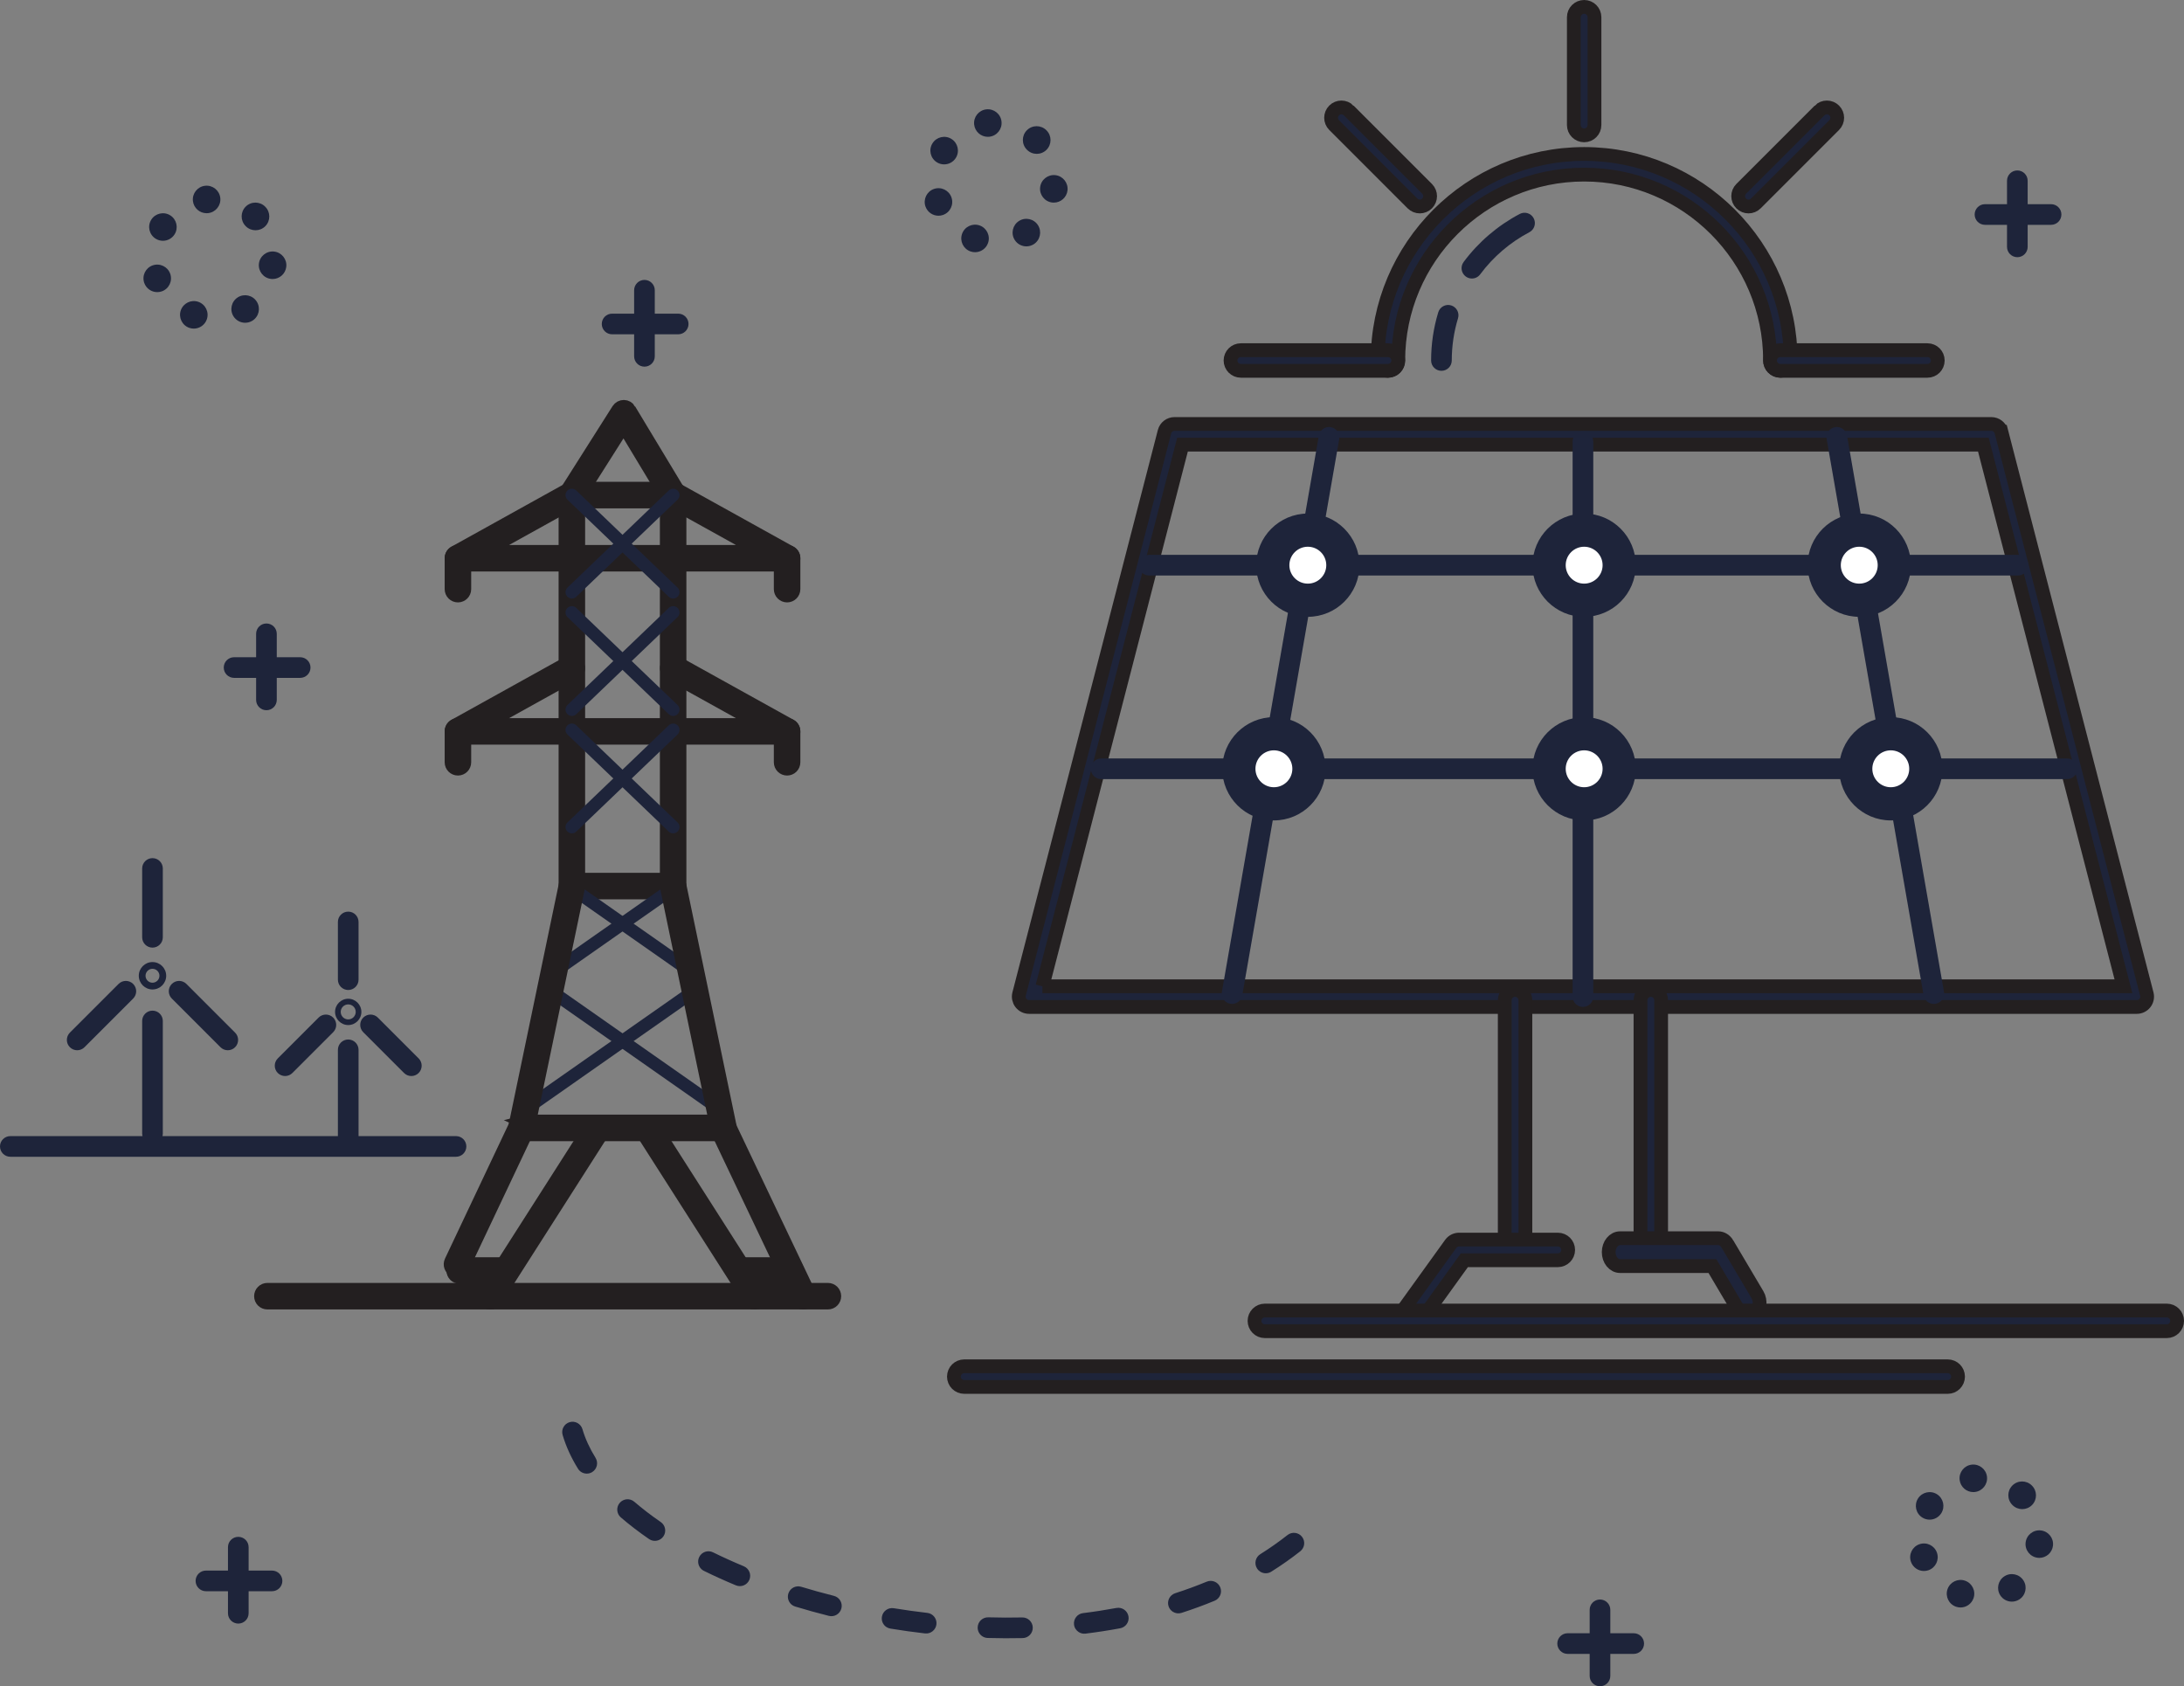 <?xml version="1.0" encoding="UTF-8"?>
<svg id="Layer_2" data-name="Layer 2" xmlns="http://www.w3.org/2000/svg" viewBox="0 0 1586.03 1224.6">
  <rect x="0" y="0" width="1586.03" height="1224.6" fill="#808080" stroke="none"/>
  <defs>
    <style>
      .cls-1 {
        fill: #fff;
      }

      .cls-2, .cls-3 {
        fill: #1e243a;
      }

      .cls-3 {
        stroke: #231f20;
        stroke-miterlimit: 10;
        stroke-width: 10px;
      }
    </style>
  </defs>
  <g id="FLIGHT">
    <g>
      <path class="cls-3" d="m488.84,354.92c-2.55,0-4.63,2.07-4.63,4.63v279.31h-64.29v-279.31c0-2.56-2.07-4.63-4.63-4.63s-4.63,2.07-4.63,4.63v283.93c0,2.56,2.07,4.63,4.63,4.63h73.54c2.55,0,4.63-2.07,4.63-4.63v-283.93c0-2.56-2.07-4.63-4.63-4.63Z"/>
      <path class="cls-3" d="m488.84,354.92h-73.54c-2.55,0-4.63,2.07-4.63,4.63s2.07,4.63,4.63,4.63h73.54c2.55,0,4.63-2.07,4.63-4.63s-2.07-4.63-4.63-4.63Z"/>
      <path class="cls-3" d="m456.95,297.7c-.83-1.37-2.31-2.22-3.91-2.24-1.59-.01-3.1.8-3.96,2.15l-37.69,59.46c-1.37,2.16-.73,5.02,1.43,6.38,2.16,1.37,5.02.73,6.38-1.43l33.68-53.14,31.99,53.05c.87,1.44,2.4,2.24,3.97,2.24.81,0,1.64-.21,2.38-.66,2.19-1.32,2.89-4.16,1.57-6.35l-35.86-59.46Z"/>
      <path class="cls-3" d="m573.84,401.36l-82.72-45.92c-2.23-1.24-5.05-.43-6.29,1.8-1.24,2.23-.43,5.05,1.8,6.29l67.1,37.25h-203.32l67.1-37.25c2.23-1.24,3.04-4.06,1.8-6.29-1.24-2.23-4.06-3.04-6.29-1.8l-82.72,45.92c-1.84,1.02-2.76,3.16-2.23,5.2.53,2.04,2.37,3.47,4.48,3.47h239.05c2.11,0,3.95-1.43,4.48-3.47.53-2.04-.39-4.18-2.23-5.2Z"/>
      <path class="cls-3" d="m573.84,527.11l-82.72-45.92c-2.23-1.24-5.05-.43-6.29,1.8-1.24,2.23-.43,5.05,1.8,6.29l67.1,37.25h-203.32l67.1-37.25c2.23-1.24,3.04-4.06,1.8-6.29-1.24-2.23-4.06-3.04-6.29-1.8l-82.72,45.92c-1.84,1.02-2.76,3.16-2.23,5.2.53,2.04,2.37,3.47,4.48,3.47h239.05c2.11,0,3.95-1.43,4.48-3.47.53-2.04-.39-4.18-2.23-5.2Z"/>
      <g>
        <path class="cls-2" d="m418.5,356.21c-1.84-1.77-4.77-1.71-6.54.14-1.77,1.84-1.71,4.77.14,6.54l73.54,70.5c.9.86,2.05,1.29,3.2,1.29,1.22,0,2.43-.48,3.34-1.43,1.77-1.84,1.71-4.77-.14-6.54l-73.54-70.5Z"/>
        <path class="cls-2" d="m418.5,441.48c-1.84-1.77-4.77-1.71-6.54.14-1.77,1.84-1.71,4.77.14,6.54l73.54,70.5c.9.86,2.05,1.29,3.2,1.29,1.22,0,2.43-.48,3.34-1.43,1.77-1.84,1.71-4.77-.14-6.54l-73.54-70.5Z"/>
        <path class="cls-2" d="m418.5,526.75c-1.84-1.77-4.77-1.71-6.54.14-1.77,1.84-1.71,4.77.14,6.54l73.54,70.5c.9.86,2.05,1.29,3.2,1.29,1.22,0,2.43-.48,3.34-1.43,1.77-1.84,1.71-4.77-.14-6.54l-73.54-70.5Z"/>
      </g>
      <g>
        <path class="cls-2" d="m485.64,356.21l-73.54,70.5c-1.84,1.77-1.91,4.7-.14,6.54.91.95,2.12,1.43,3.34,1.43,1.15,0,2.3-.43,3.2-1.29l73.54-70.5c1.84-1.77,1.91-4.7.14-6.54-1.77-1.84-4.7-1.91-6.54-.14Z"/>
        <path class="cls-2" d="m485.64,441.48l-73.54,70.5c-1.84,1.77-1.91,4.7-.14,6.54.91.95,2.12,1.43,3.34,1.43,1.15,0,2.3-.43,3.2-1.29l73.54-70.5c1.84-1.77,1.91-4.7.14-6.54s-4.7-1.91-6.54-.14Z"/>
        <path class="cls-2" d="m485.64,526.75l-73.54,70.5c-1.84,1.77-1.91,4.7-.14,6.54.91.95,2.12,1.43,3.34,1.43,1.15,0,2.3-.43,3.2-1.29l73.54-70.5c1.84-1.77,1.91-4.7.14-6.54-1.77-1.84-4.7-1.91-6.54-.14Z"/>
      </g>
      <g>
        <path class="cls-2" d="m502.66,700.59l-84.71-59.35c-2.09-1.47-4.98-.96-6.44,1.13-1.47,2.09-.96,4.98,1.13,6.44l84.71,59.35c.81.57,1.73.84,2.65.84,1.46,0,2.89-.69,3.79-1.97,1.47-2.09.96-4.98-1.13-6.44Z"/>
        <path class="cls-2" d="m525.25,801.69l-120.83-84.66c-2.09-1.47-4.98-.96-6.44,1.13-1.47,2.09-.96,4.98,1.13,6.44l120.83,84.66c.81.57,1.73.84,2.65.84,1.46,0,2.89-.69,3.79-1.97,1.47-2.09.96-4.98-1.13-6.44Z"/>
      </g>
      <g>
        <path class="cls-2" d="m486.19,641.25l-84.92,59.5c-2.09,1.47-2.6,4.35-1.13,6.44.9,1.28,2.33,1.97,3.79,1.97.92,0,1.84-.27,2.65-.84l84.92-59.5c2.09-1.47,2.6-4.35,1.13-6.44-1.47-2.09-4.35-2.6-6.44-1.13Z"/>
        <path class="cls-2" d="m499.73,717.03l-116.86,81.88c-2.09,1.47-2.6,4.35-1.13,6.44.9,1.28,2.33,1.97,3.79,1.97.92,0,1.84-.27,2.65-.84l116.86-81.88c2.09-1.47,2.6-4.35,1.13-6.44-1.47-2.09-4.35-2.6-6.44-1.13Z"/>
      </g>
      <path class="cls-3" d="m493.37,642.54c-.52-2.5-2.97-4.1-5.47-3.59-2.5.52-4.11,2.97-3.59,5.47l35.43,170.06h-135.35l35.43-170.06c.52-2.5-1.08-4.95-3.59-5.47-2.5-.52-4.95,1.08-5.47,3.59l-36.59,175.63c-.28,1.36.06,2.78.94,3.86.88,1.08,2.2,1.71,3.59,1.71h146.72c1.39,0,2.71-.63,3.59-1.71.88-1.08,1.22-2.5.94-3.86l-36.59-175.63Z"/>
      <path class="cls-3" d="m436.08,815.94c-2.15-1.38-5.01-.74-6.39,1.41l-77.57,121.48c-1.37,2.15-.74,5.01,1.41,6.39.77.49,1.63.73,2.49.73,1.53,0,3.02-.75,3.9-2.14l77.57-121.48c1.37-2.15.74-5.01-1.41-6.39Z"/>
      <path class="cls-3" d="m380.69,814.93c-2.31-1.09-5.07-.11-6.16,2.2l-46.85,99.04c-1.09,2.31-.11,5.07,2.2,6.16.64.3,1.31.45,1.97.45,1.73,0,3.39-.98,4.18-2.65l46.85-99.04c1.09-2.31.11-5.07-2.2-6.16Z"/>
      <path class="cls-3" d="m474.45,817.35c-1.38-2.15-4.23-2.78-6.39-1.41-2.15,1.38-2.78,4.23-1.41,6.39l77.57,121.48c.88,1.38,2.38,2.14,3.9,2.14.85,0,1.71-.24,2.49-.73,2.15-1.38,2.78-4.23,1.41-6.39l-77.57-121.48Z"/>
      <path class="cls-3" d="m529.61,817.85c-1.1-2.31-3.86-3.29-6.16-2.19-2.31,1.1-3.29,3.86-2.19,6.16l57.81,121.48c.79,1.67,2.45,2.64,4.18,2.64.67,0,1.34-.14,1.98-.45,2.31-1.1,3.29-3.86,2.19-6.16l-57.81-121.48Z"/>
      <path class="cls-3" d="m366.71,918.05h-32.9c-2.55,0-4.63,2.07-4.63,4.63s2.07,4.63,4.63,4.63h32.9c2.55,0,4.63-2.07,4.63-4.63s-2.07-4.63-4.63-4.63Z"/>
      <path class="cls-3" d="m574.05,918.05h-36.99c-2.55,0-4.63,2.07-4.63,4.63s2.07,4.63,4.63,4.63h36.99c2.55,0,4.63-2.07,4.63-4.63s-2.07-4.63-4.63-4.63Z"/>
      <path class="cls-3" d="m332.55,400.78c-2.55,0-4.63,2.07-4.63,4.63v22.44c0,2.56,2.07,4.63,4.63,4.63s4.63-2.07,4.63-4.63v-22.44c0-2.56-2.07-4.63-4.63-4.63Z"/>
      <path class="cls-3" d="m571.59,400.78c-2.55,0-4.63,2.07-4.63,4.63v22.44c0,2.56,2.07,4.63,4.63,4.63s4.63-2.07,4.63-4.63v-22.44c0-2.56-2.07-4.63-4.63-4.63Z"/>
      <path class="cls-3" d="m571.59,526.52c-2.55,0-4.63,2.07-4.63,4.63v22.44c0,2.56,2.07,4.63,4.63,4.63s4.63-2.07,4.63-4.63v-22.44c0-2.56-2.07-4.63-4.63-4.63Z"/>
      <path class="cls-3" d="m332.55,526.52c-2.55,0-4.63,2.07-4.63,4.63v22.44c0,2.56,2.07,4.63,4.63,4.63s4.63-2.07,4.63-4.63v-22.44c0-2.56-2.07-4.63-4.63-4.63Z"/>
      <path class="cls-3" d="m601.25,936.69H194.17c-2.55,0-4.63,2.07-4.63,4.63s2.07,4.63,4.63,4.63h407.07c2.55,0,4.63-2.07,4.63-4.63s-2.07-4.63-4.63-4.63Z"/>
      <path class="cls-3" d="m1453.4,313.52c-.86-3.31-3.84-5.62-7.26-5.62h-593.2c-3.42,0-6.41,2.31-7.26,5.62l-105.61,408.38c-.58,2.25-.09,4.64,1.33,6.47s3.61,2.91,5.93,2.91h804.43c2.32,0,4.51-1.07,5.93-2.91s1.91-4.22,1.33-6.47l-105.61-408.38Zm-696.39,402.75l101.73-393.38h581.59l101.73,393.38h-785.06Z"/>
      <path class="cls-2" d="m1465.5,402.95h-631.05c-4.14,0-7.5,3.36-7.5,7.5s3.36,7.5,7.5,7.5h631.05c4.14,0,7.5-3.36,7.5-7.5s-3.36-7.5-7.5-7.5Z"/>
      <path class="cls-2" d="m1501.14,550.81h-701.46c-4.14,0-7.5,3.36-7.5,7.5s3.36,7.5,7.5,7.5h701.46c4.14,0,7.5-3.36,7.5-7.5s-3.36-7.5-7.5-7.5Z"/>
      <path class="cls-2" d="m966.44,310.21c-4.08-.71-7.97,2.02-8.68,6.1l-70.41,403.97c-.71,4.08,2.02,7.96,6.1,8.68.44.08.87.11,1.3.11,3.58,0,6.74-2.57,7.38-6.21l70.41-403.97c.71-4.08-2.02-7.96-6.1-8.68Z"/>
      <path class="cls-2" d="m1341.31,316.31c-.71-4.08-4.59-6.81-8.68-6.1-4.08.71-6.81,4.6-6.1,8.68l70.41,403.97c.64,3.64,3.8,6.21,7.38,6.21.43,0,.86-.04,1.3-.11,4.08-.71,6.81-4.6,6.1-8.68l-70.41-403.97Z"/>
      <path class="cls-2" d="m1149.54,313.18c-4.14,0-7.5,3.36-7.5,7.5v403.09c0,4.14,3.36,7.5,7.5,7.5s7.5-3.36,7.5-7.5v-403.09c0-4.14-3.36-7.5-7.5-7.5Z"/>
      <circle class="cls-1" cx="949.75" cy="410.45" r="25.45"/>
      <path class="cls-2" d="m949.75,372.95c-20.68,0-37.5,16.82-37.5,37.5s16.82,37.5,37.5,37.5,37.5-16.82,37.5-37.5-16.82-37.5-37.5-37.5Zm0,50.9c-7.39,0-13.4-6.01-13.4-13.4s6.01-13.4,13.4-13.4,13.4,6.01,13.4,13.4-6.01,13.4-13.4,13.4Z"/>
      <circle class="cls-1" cx="925.11" cy="558.31" r="25.45"/>
      <path class="cls-2" d="m925.11,520.81c-20.68,0-37.5,16.82-37.5,37.5s16.82,37.5,37.5,37.5,37.5-16.82,37.5-37.5-16.82-37.5-37.5-37.5Zm0,50.9c-7.39,0-13.4-6.01-13.4-13.4s6.01-13.4,13.4-13.4,13.4,6.01,13.4,13.4-6.01,13.4-13.4,13.4Z"/>
      <circle class="cls-1" cx="1150.42" cy="410.45" r="25.45" transform="translate(-65.02 289.41) rotate(-13.95)"/>
      <path class="cls-2" d="m1150.42,372.95c-20.68,0-37.5,16.82-37.5,37.5s16.82,37.5,37.5,37.5,37.5-16.82,37.5-37.5-16.82-37.5-37.5-37.5Zm0,50.9c-7.39,0-13.4-6.01-13.4-13.4s6.01-13.4,13.4-13.4,13.4,6.01,13.4,13.4-6.01,13.4-13.4,13.4Z"/>
      <circle class="cls-1" cx="1150.42" cy="558.31" r="25.45" transform="translate(24.83 1165.13) rotate(-54.22)"/>
      <path class="cls-2" d="m1150.42,520.81c-20.68,0-37.5,16.82-37.5,37.5s16.82,37.5,37.5,37.5,37.5-16.82,37.5-37.5-16.82-37.5-37.5-37.5Zm0,50.9c-7.39,0-13.4-6.01-13.4-13.4s6.01-13.4,13.4-13.4,13.4,6.01,13.4,13.4-6.01,13.4-13.4,13.4Z"/>
      <circle class="cls-1" cx="1350.2" cy="410.45" r="25.45" transform="translate(-58.33 323.46) rotate(-13.37)"/>
      <path class="cls-2" d="m1350.2,372.95c-20.68,0-37.5,16.82-37.5,37.5s16.82,37.5,37.5,37.5,37.5-16.82,37.5-37.5-16.82-37.5-37.5-37.5Zm0,50.9c-7.39,0-13.4-6.01-13.4-13.4s6.01-13.4,13.4-13.4,13.4,6.01,13.4,13.4-6.01,13.4-13.4,13.4Z"/>
      <circle class="cls-1" cx="1373.09" cy="558.31" r="25.45" transform="translate(-91.18 328.08) rotate(-13.19)"/>
      <path class="cls-2" d="m1373.09,520.81c-20.68,0-37.5,16.82-37.5,37.5s16.82,37.5,37.5,37.5,37.5-16.82,37.5-37.5-16.82-37.5-37.5-37.5Zm0,50.9c-7.39,0-13.4-6.01-13.4-13.4s6.01-13.4,13.4-13.4,13.4,6.01,13.4,13.4-6.01,13.4-13.4,13.4Z"/>
      <path class="cls-3" d="m1100.25,718.91c-4.14,0-7.5,3.36-7.5,7.5v179.98c0,4.14,3.36,7.5,7.5,7.5s7.5-3.36,7.5-7.5v-179.98c0-4.14-3.36-7.5-7.5-7.5Z"/>
      <path class="cls-3" d="m1198.82,718.91c-4.14,0-7.5,3.36-7.5,7.5v179.98c0,4.14,3.36,7.5,7.5,7.5s7.5-3.36,7.5-7.5v-179.98c0-4.14-3.36-7.5-7.5-7.5Z"/>
      <path class="cls-3" d="m1131.33,900.22h-71.73c-2.41,0-4.68,1.16-6.09,3.12l-35.21,48.89c-2.42,3.36-1.66,8.05,1.7,10.47,1.33.96,2.86,1.41,4.38,1.41,2.33,0,4.63-1.08,6.09-3.12l32.96-45.77h67.89c4.14,0,7.5-3.36,7.5-7.5s-3.36-7.5-7.5-7.5Z"/>
      <path class="cls-3" d="m1254.46,903.4c-1.55-2.62-4.04-4.18-6.68-4.18h-71.27c-4.56,0-8.26,4.53-8.26,10.12s3.7,10.12,8.26,10.12h67.06l19.33,32.65c1.62,2.73,4.14,4.18,6.69,4.18,1.68,0,3.38-.63,4.84-1.93,3.69-3.28,4.51-9.61,1.83-14.14l-21.81-36.82Z"/>
      <path class="cls-3" d="m1573.53,951.75h-655c-4.14,0-7.5,3.36-7.5,7.5s3.36,7.5,7.5,7.5h655c4.14,0,7.5-3.36,7.5-7.5s-3.36-7.5-7.5-7.5Z"/>
      <path class="cls-3" d="m1414.45,992.23h-714.22c-4.14,0-7.5,3.36-7.5,7.5s3.36,7.5,7.5,7.5h714.22c4.14,0,7.5-3.36,7.5-7.5s-3.36-7.5-7.5-7.5Z"/>
      <path class="cls-3" d="m1150.42,111.81c-82.71,0-149.99,67.29-149.99,149.99,0,4.14,3.36,7.5,7.5,7.5s7.5-3.36,7.5-7.5c0-74.44,60.56-134.99,134.99-134.99s134.99,60.56,134.99,134.99c0,4.14,3.36,7.5,7.5,7.5s7.5-3.36,7.5-7.5c0-82.71-67.29-149.99-149.99-149.99Z"/>
      <path class="cls-2" d="m1103.66,155.37c-15.93,8.36-30.04,20.44-40.79,34.93-2.47,3.33-1.77,8.02,1.56,10.49,1.34,1,2.91,1.48,4.46,1.48,2.29,0,4.56-1.05,6.03-3.03,9.41-12.69,21.76-23.26,35.71-30.59,3.67-1.93,5.08-6.46,3.15-10.13-1.92-3.67-6.46-5.08-10.13-3.15Z"/>
      <path class="cls-2" d="m1053.83,221.79c-3.96-1.2-8.15,1.03-9.36,4.99-3.44,11.31-5.19,23.09-5.19,35.02,0,4.14,3.36,7.5,7.5,7.5s7.5-3.36,7.5-7.5c0-10.45,1.53-20.76,4.54-30.65,1.21-3.96-1.03-8.15-4.99-9.36Z"/>
      <path class="cls-3" d="m1399.72,254.3h-106.81c-4.14,0-7.5,3.36-7.5,7.5s3.36,7.5,7.5,7.5h106.81c4.14,0,7.5-3.36,7.5-7.5s-3.36-7.5-7.5-7.5Z"/>
      <path class="cls-3" d="m1007.92,254.3h-106.81c-4.14,0-7.5,3.36-7.5,7.5s3.36,7.5,7.5,7.5h106.81c4.14,0,7.5-3.36,7.5-7.5s-3.36-7.5-7.5-7.5Z"/>
      <path class="cls-3" d="m1321.4,80.22l-56.93,56.93c-2.93,2.93-2.93,7.68,0,10.61,1.46,1.46,3.38,2.2,5.3,2.2s3.84-.73,5.3-2.2l56.93-56.93c2.93-2.93,2.93-7.68,0-10.61-2.93-2.93-7.68-2.93-10.61,0Z"/>
      <path class="cls-3" d="m1150.42,5c-4.14,0-7.5,3.36-7.5,7.5v78.3c0,4.14,3.36,7.5,7.5,7.5s7.5-3.36,7.5-7.5V12.5c0-4.14-3.36-7.5-7.5-7.5Z"/>
      <path class="cls-3" d="m979.44,80.22c-2.93-2.93-7.68-2.93-10.61,0-2.93,2.93-2.93,7.68,0,10.61l56.93,56.93c1.46,1.46,3.38,2.2,5.3,2.2s3.84-.73,5.3-2.2c2.93-2.93,2.93-7.68,0-10.61l-56.93-56.93Z"/>
      <path class="cls-2" d="m110.87,192.72c-5.21,1.83-7.95,7.53-6.12,12.74,1.44,4.12,5.31,6.69,9.43,6.69,1.1,0,2.22-.18,3.32-.56,5.21-1.83,7.95-7.54,6.12-12.75s-7.54-7.95-12.75-6.12Z"/>
      <path class="cls-2" d="m178.45,164.25s.03.03.04.05c1.95,1.95,4.51,2.92,7.07,2.92s5.12-.97,7.07-2.92c3.91-3.91,3.91-10.24,0-14.15-.03-.03-.07-.07-.1-.1t0-.01c-3.91-3.89-10.25-3.87-14.14.05-3.89,3.91-3.88,10.24.04,14.14.01.01.02.01.03.02Z"/>
      <path class="cls-2" d="m144.03,219.2c-5.21-1.82-10.91.94-12.73,6.16-1.81,5.21.95,10.91,6.16,12.73,1.09.37,2.2.55,3.29.55,4.14,0,8.01-2.59,9.44-6.71,1.82-5.22-.94-10.92-6.16-12.73Z"/>
      <path class="cls-2" d="m123.63,156.39c-4.68-2.93-10.86-1.51-13.79,3.16-2.93,4.68-1.51,10.86,3.17,13.79,1.65,1.03,3.48,1.53,5.3,1.53,3.33,0,6.58-1.67,8.48-4.69,2.93-4.68,1.52-10.86-3.16-13.79Z"/>
      <path class="cls-2" d="m199.07,182.69c-5.49-.62-10.44,3.34-11.05,8.82-.61,5.49,3.34,10.44,8.83,11.05.37.05.75.07,1.12.07,5.02,0,9.36-3.78,9.93-8.9.61-5.48-3.34-10.43-8.83-11.04Z"/>
      <path class="cls-2" d="m148.9,134.91c-5.49.62-9.43,5.58-8.8,11.07.58,5.1,4.91,8.86,9.92,8.86.38,0,.77-.02,1.15-.06,5.49-.63,9.43-5.59,8.8-11.08-.63-5.48-5.59-9.42-11.07-8.79Z"/>
      <path class="cls-2" d="m172.69,215.94c-4.67,2.95-6.07,9.13-3.12,13.8,1.9,3.01,5.14,4.66,8.46,4.66,1.83,0,3.67-.49,5.33-1.54,4.67-2.95,6.07-9.12,3.12-13.79-2.94-4.67-9.12-6.07-13.79-3.13Z"/>
      <path class="cls-2" d="m678.21,137.23c-5.21,1.83-7.95,7.54-6.13,12.75,1.45,4.11,5.31,6.69,9.44,6.69,1.1,0,2.22-.18,3.31-.57,5.21-1.83,7.95-7.53,6.12-12.74-1.82-5.22-7.53-7.96-12.74-6.13Z"/>
      <path class="cls-2" d="m745.78,108.77s.03.03.05.04c1.95,1.95,4.51,2.93,7.07,2.93s5.11-.98,7.07-2.93c3.9-3.9,3.9-10.24,0-14.14-.02-.01-.03-.03-.04-.04-.03-.02-.05-.05-.07-.07-3.92-3.9-10.25-3.88-14.14.04-3.9,3.92-3.88,10.25.04,14.14.01,0,.02.02.02.03Z"/>
      <path class="cls-2" d="m690.96,100.91c-4.68-2.94-10.85-1.52-13.78,3.16-2.94,4.68-1.52,10.85,3.16,13.78,1.65,1.04,3.49,1.53,5.3,1.53,3.33,0,6.58-1.66,8.48-4.69,2.94-4.68,1.52-10.85-3.16-13.78Z"/>
      <path class="cls-2" d="m716.23,79.42c-5.49.63-9.42,5.59-8.79,11.07.58,5.1,4.9,8.87,9.92,8.87.38,0,.76-.02,1.15-.07,5.49-.63,9.42-5.58,8.79-11.07-.62-5.49-5.58-9.43-11.07-8.8Z"/>
      <path class="cls-2" d="m766.4,127.2c-5.49-.61-10.43,3.34-11.05,8.83-.61,5.49,3.34,10.44,8.83,11.05.38.04.75.06,1.13.06,5.02,0,9.35-3.78,9.92-8.89.61-5.49-3.34-10.44-8.83-11.05Z"/>
      <path class="cls-2" d="m740.02,160.46h0c-4.68,2.95-6.08,9.12-3.13,13.79,1.9,3.02,5.15,4.67,8.47,4.67,1.82,0,3.67-.5,5.32-1.54,4.67-2.95,6.07-9.13,3.13-13.8-2.95-4.67-9.12-6.07-13.8-3.12Z"/>
      <path class="cls-2" d="m711.37,163.71c-5.22-1.81-10.92.94-12.73,6.16-1.82,5.22.94,10.92,6.16,12.73,1.09.38,2.19.56,3.28.56,4.14,0,8.01-2.59,9.45-6.72,1.81-5.21-.95-10.91-6.16-12.73Z"/>
      <path class="cls-2" d="m1393.86,1121.46c-5.21,1.83-7.95,7.53-6.12,12.75,1.44,4.11,5.31,6.69,9.43,6.69,1.1,0,2.22-.18,3.31-.57,5.21-1.83,7.96-7.54,6.13-12.75-1.83-5.21-7.54-7.95-12.75-6.12Z"/>
      <path class="cls-2" d="m1406.61,1085.13c-4.68-2.93-10.85-1.51-13.78,3.17-2.93,4.68-1.52,10.85,3.16,13.78,1.65,1.04,3.49,1.53,5.3,1.53,3.33,0,6.59-1.66,8.49-4.69,2.93-4.68,1.51-10.85-3.17-13.79Z"/>
      <path class="cls-2" d="m1461.51,1093.07c1.95,1.93,4.5,2.9,7.04,2.9s5.12-.98,7.07-2.93c3.9-3.91,3.9-10.24,0-14.14-.01-.02-.03-.03-.04-.04-.02-.03-.05-.05-.07-.08-3.92-3.89-10.25-3.87-14.14.05-3.9,3.91-3.88,10.24.04,14.14.03.03.07.07.1.1Z"/>
      <path class="cls-2" d="m1427.02,1147.94c-5.21-1.82-10.91.94-12.73,6.16-1.81,5.21.94,10.91,6.16,12.73,1.09.38,2.2.56,3.29.56,4.14,0,8.01-2.59,9.44-6.72,1.81-5.22-.94-10.92-6.16-12.73Z"/>
      <path class="cls-2" d="m1431.88,1063.65c-5.48.63-9.42,5.59-8.79,11.07.58,5.1,4.91,8.86,9.92,8.87.38,0,.76-.03,1.15-.07,5.49-.63,9.43-5.59,8.8-11.08-.63-5.48-5.59-9.42-11.08-8.79Z"/>
      <path class="cls-2" d="m1482.06,1111.43c-5.49-.62-10.44,3.34-11.05,8.83-.62,5.49,3.34,10.43,8.83,11.04.37.05.75.07,1.12.07,5.02,0,9.35-3.78,9.92-8.89.62-5.49-3.34-10.44-8.82-11.05Z"/>
      <path class="cls-2" d="m1455.68,1144.69c-4.67,2.94-6.07,9.12-3.13,13.79,1.9,3.01,5.15,4.67,8.47,4.67,1.83,0,3.67-.5,5.33-1.55,4.67-2.94,6.07-9.12,3.12-13.79-2.95-4.67-9.12-6.07-13.79-3.12Z"/>
      <path class="cls-2" d="m468.01,203.28c-4.14,0-7.5,3.36-7.5,7.5v48c0,4.14,3.36,7.5,7.5,7.5s7.5-3.36,7.5-7.5v-48c0-4.14-3.36-7.5-7.5-7.5Z"/>
      <path class="cls-2" d="m492.51,227.78h-48c-4.14,0-7.5,3.36-7.5,7.5s3.36,7.5,7.5,7.5h48c4.14,0,7.5-3.36,7.5-7.5s-3.36-7.5-7.5-7.5Z"/>
      <path class="cls-2" d="m173.05,1116.09c-4.14,0-7.5,3.36-7.5,7.5v48c0,4.14,3.36,7.5,7.5,7.5s7.5-3.36,7.5-7.5v-48c0-4.14-3.36-7.5-7.5-7.5Z"/>
      <path class="cls-2" d="m197.55,1140.59h-48c-4.14,0-7.5,3.36-7.5,7.5s3.36,7.5,7.5,7.5h48c4.14,0,7.5-3.36,7.5-7.5s-3.36-7.5-7.5-7.5Z"/>
      <path class="cls-2" d="m1161.92,1161.6c-4.14,0-7.5,3.36-7.5,7.5v48c0,4.14,3.36,7.5,7.5,7.5s7.5-3.36,7.5-7.5v-48c0-4.14-3.36-7.5-7.5-7.5Z"/>
      <path class="cls-2" d="m1186.42,1186.1h-48c-4.14,0-7.5,3.36-7.5,7.5s3.36,7.5,7.5,7.5h48c4.14,0,7.5-3.36,7.5-7.5s-3.36-7.5-7.5-7.5Z"/>
      <path class="cls-2" d="m1465,123.78c-4.14,0-7.5,3.36-7.5,7.5v48c0,4.14,3.36,7.5,7.5,7.5s7.5-3.36,7.5-7.5v-48c0-4.14-3.36-7.5-7.5-7.5Z"/>
      <path class="cls-2" d="m1489.5,148.28h-48c-4.14,0-7.5,3.36-7.5,7.5s3.36,7.5,7.5,7.5h48c4.14,0,7.5-3.36,7.5-7.5s-3.36-7.5-7.5-7.5Z"/>
      <path class="cls-2" d="m193.49,452.79c-4.14,0-7.5,3.36-7.5,7.5v48c0,4.14,3.36,7.5,7.5,7.5s7.5-3.36,7.5-7.5v-48c0-4.14-3.36-7.5-7.5-7.5Z"/>
      <path class="cls-2" d="m217.99,477.29h-48c-4.14,0-7.5,3.36-7.5,7.5s3.36,7.5,7.5,7.5h48c4.14,0,7.5-3.36,7.5-7.5s-3.36-7.5-7.5-7.5Z"/>
      <path class="cls-2" d="m331.17,825.07H7.5c-4.14,0-7.5,3.36-7.5,7.5s3.36,7.5,7.5,7.5h323.67c4.14,0,7.5-3.36,7.5-7.5s-3.36-7.5-7.5-7.5Z"/>
      <g>
        <path class="cls-2" d="m110.74,733.95c-4.14,0-7.5,3.36-7.5,7.5v81.84c0,4.14,3.36,7.5,7.5,7.5s7.5-3.36,7.5-7.5v-81.84c0-4.14-3.36-7.5-7.5-7.5Z"/>
        <path class="cls-2" d="m110.74,698.67c-5.49,0-9.95,4.46-9.95,9.95s4.46,9.95,9.95,9.95,9.95-4.46,9.95-9.95-4.46-9.95-9.95-9.95Zm0,15c-2.78,0-5.05-2.27-5.05-5.05s2.27-5.05,5.05-5.05,5.05,2.27,5.05,5.05-2.27,5.05-5.05,5.05Z"/>
        <path class="cls-2" d="m110.74,623.2c-4.14,0-7.5,3.36-7.5,7.5v49.99c0,4.14,3.36,7.5,7.5,7.5s7.5-3.36,7.5-7.5v-49.99c0-4.14-3.36-7.5-7.5-7.5Z"/>
        <g>
          <path class="cls-2" d="m135.38,714.56c-2.93-2.93-7.68-2.93-10.61,0-2.93,2.93-2.93,7.68,0,10.61l35.35,35.35c1.46,1.46,3.38,2.2,5.3,2.2s3.84-.73,5.3-2.2c2.93-2.93,2.93-7.68,0-10.61l-35.35-35.35Z"/>
          <path class="cls-2" d="m86.1,714.56l-35.35,35.35c-2.93,2.93-2.93,7.68,0,10.61,1.46,1.46,3.38,2.2,5.3,2.2s3.84-.73,5.3-2.2l35.35-35.35c2.93-2.93,2.93-7.68,0-10.61-2.93-2.93-7.68-2.93-10.61,0Z"/>
        </g>
      </g>
      <g>
        <path class="cls-2" d="m252.88,754.91c-4.14,0-7.5,3.36-7.5,7.5v68.62c0,4.14,3.36,7.5,7.5,7.5s7.5-3.36,7.5-7.5v-68.62c0-4.14-3.36-7.5-7.5-7.5Z"/>
        <path class="cls-2" d="m252.88,725.32c-5.27,0-9.55,4.29-9.55,9.55s4.29,9.55,9.55,9.55,9.55-4.29,9.55-9.55-4.29-9.55-9.55-9.55Zm0,15c-3,0-5.45-2.44-5.45-5.45s2.44-5.45,5.45-5.45,5.45,2.44,5.45,5.45-2.44,5.45-5.45,5.45Z"/>
        <path class="cls-2" d="m252.88,662.05c-4.14,0-7.5,3.36-7.5,7.5v41.91c0,4.14,3.36,7.5,7.5,7.5s7.5-3.36,7.5-7.5v-41.91c0-4.14-3.36-7.5-7.5-7.5Z"/>
        <g>
          <path class="cls-2" d="m274.4,739c-2.93-2.93-7.68-2.93-10.61,0-2.93,2.93-2.93,7.68,0,10.61l29.63,29.63c1.46,1.46,3.38,2.2,5.3,2.2s3.84-.73,5.3-2.2c2.93-2.93,2.93-7.68,0-10.61l-29.63-29.63Z"/>
          <path class="cls-2" d="m231.36,739l-29.63,29.63c-2.93,2.93-2.93,7.68,0,10.61,1.46,1.46,3.38,2.2,5.3,2.2s3.84-.73,5.3-2.2l29.63-29.63c2.93-2.93,2.93-7.68,0-10.61-2.93-2.93-7.68-2.93-10.61,0Z"/>
        </g>
      </g>
      <path class="cls-2" d="m471.61,1117.87c-.09-.06-.19-.12-.28-.18-7.37-5.06-14.26-10.35-20.48-15.71-3.14-2.7-3.49-7.44-.78-10.58,2.7-3.14,7.44-3.49,10.58-.78,5.81,5,12.26,9.95,19.18,14.71,3.41,2.35,4.28,7.02,1.93,10.43-2.28,3.32-6.76,4.23-10.15,2.12Zm38.9,22.56c-3.22-2.01-4.46-6.18-2.75-9.67,1.83-3.72,6.32-5.25,10.04-3.42,7.14,3.51,14.66,6.92,22.36,10.12,3.82,1.6,5.64,5.98,4.05,9.8-1.59,3.83-5.98,5.64-9.8,4.05-7.99-3.32-15.8-6.85-23.22-10.51-.23-.11-.46-.24-.67-.37Zm65.17,25.47c-2.81-1.75-4.21-5.23-3.2-8.55,1.21-3.96,5.4-6.2,9.36-4.99,7.76,2.36,15.75,4.58,23.75,6.59,4.02,1.01,6.45,5.09,5.44,9.1-1.01,4.02-5.09,6.45-9.1,5.44-8.24-2.07-16.47-4.36-24.46-6.79-.65-.2-1.25-.47-1.79-.81Zm-153.55-96.87c-.94-.59-1.77-1.4-2.39-2.41-4.98-8.03-8.74-16.28-11.16-24.5-1.17-3.97,1.1-8.14,5.07-9.31,3.97-1.17,8.14,1.1,9.31,5.07,2.05,6.94,5.25,13.95,9.52,20.84,2.18,3.52,1.1,8.14-2.42,10.33-2.51,1.56-5.58,1.45-7.93-.01Zm221.74,112.67c-2.49-1.55-3.93-4.5-3.43-7.57.67-4.09,4.52-6.86,8.61-6.2,8.09,1.32,16.3,2.46,24.4,3.4,4.11.48,7.06,4.2,6.59,8.31-.48,4.11-4.2,7.06-8.31,6.59-8.34-.96-16.78-2.14-25.09-3.5-1.01-.17-1.95-.53-2.76-1.04Zm69.65,6.7c-2.19-1.36-3.61-3.82-3.53-6.58.12-4.14,3.57-7.4,7.71-7.28,8.25.24,16.54.27,24.64.09,4.14-.09,7.57,3.19,7.66,7.33.09,4.14-3.19,7.57-7.33,7.66-8.35.19-16.9.16-25.41-.09-1.38-.04-2.66-.45-3.75-1.13Zm69.91-3.11c-1.85-1.16-3.19-3.11-3.47-5.45-.5-4.11,2.42-7.85,6.53-8.36,8.21-1.01,16.37-2.27,24.25-3.74,4.07-.76,7.99,1.93,8.75,6,.76,4.07-1.93,7.99-6,8.75-8.19,1.53-16.66,2.83-25.17,3.88-1.77.22-3.48-.2-4.88-1.08Zm68.33-14.76c-1.45-.91-2.6-2.31-3.16-4.06-1.27-3.94.9-8.17,4.84-9.44,7.84-2.52,15.54-5.35,22.89-8.39,3.83-1.59,8.21.24,9.8,4.06,1.58,3.83-.23,8.21-4.06,9.8-7.72,3.2-15.81,6.16-24.03,8.81-2.19.7-4.47.35-6.27-.78Zm63.46-29.13c-.93-.58-1.75-1.38-2.37-2.37-2.2-3.51-1.15-8.14,2.36-10.34,6.89-4.33,13.55-9.01,19.78-13.91,3.26-2.56,7.97-2,10.53,1.26,2.56,3.25,2,7.97-1.26,10.53-6.64,5.23-13.73,10.22-21.07,14.83-2.51,1.58-5.61,1.48-7.97,0Z"/>
    </g>
  </g>
</svg>